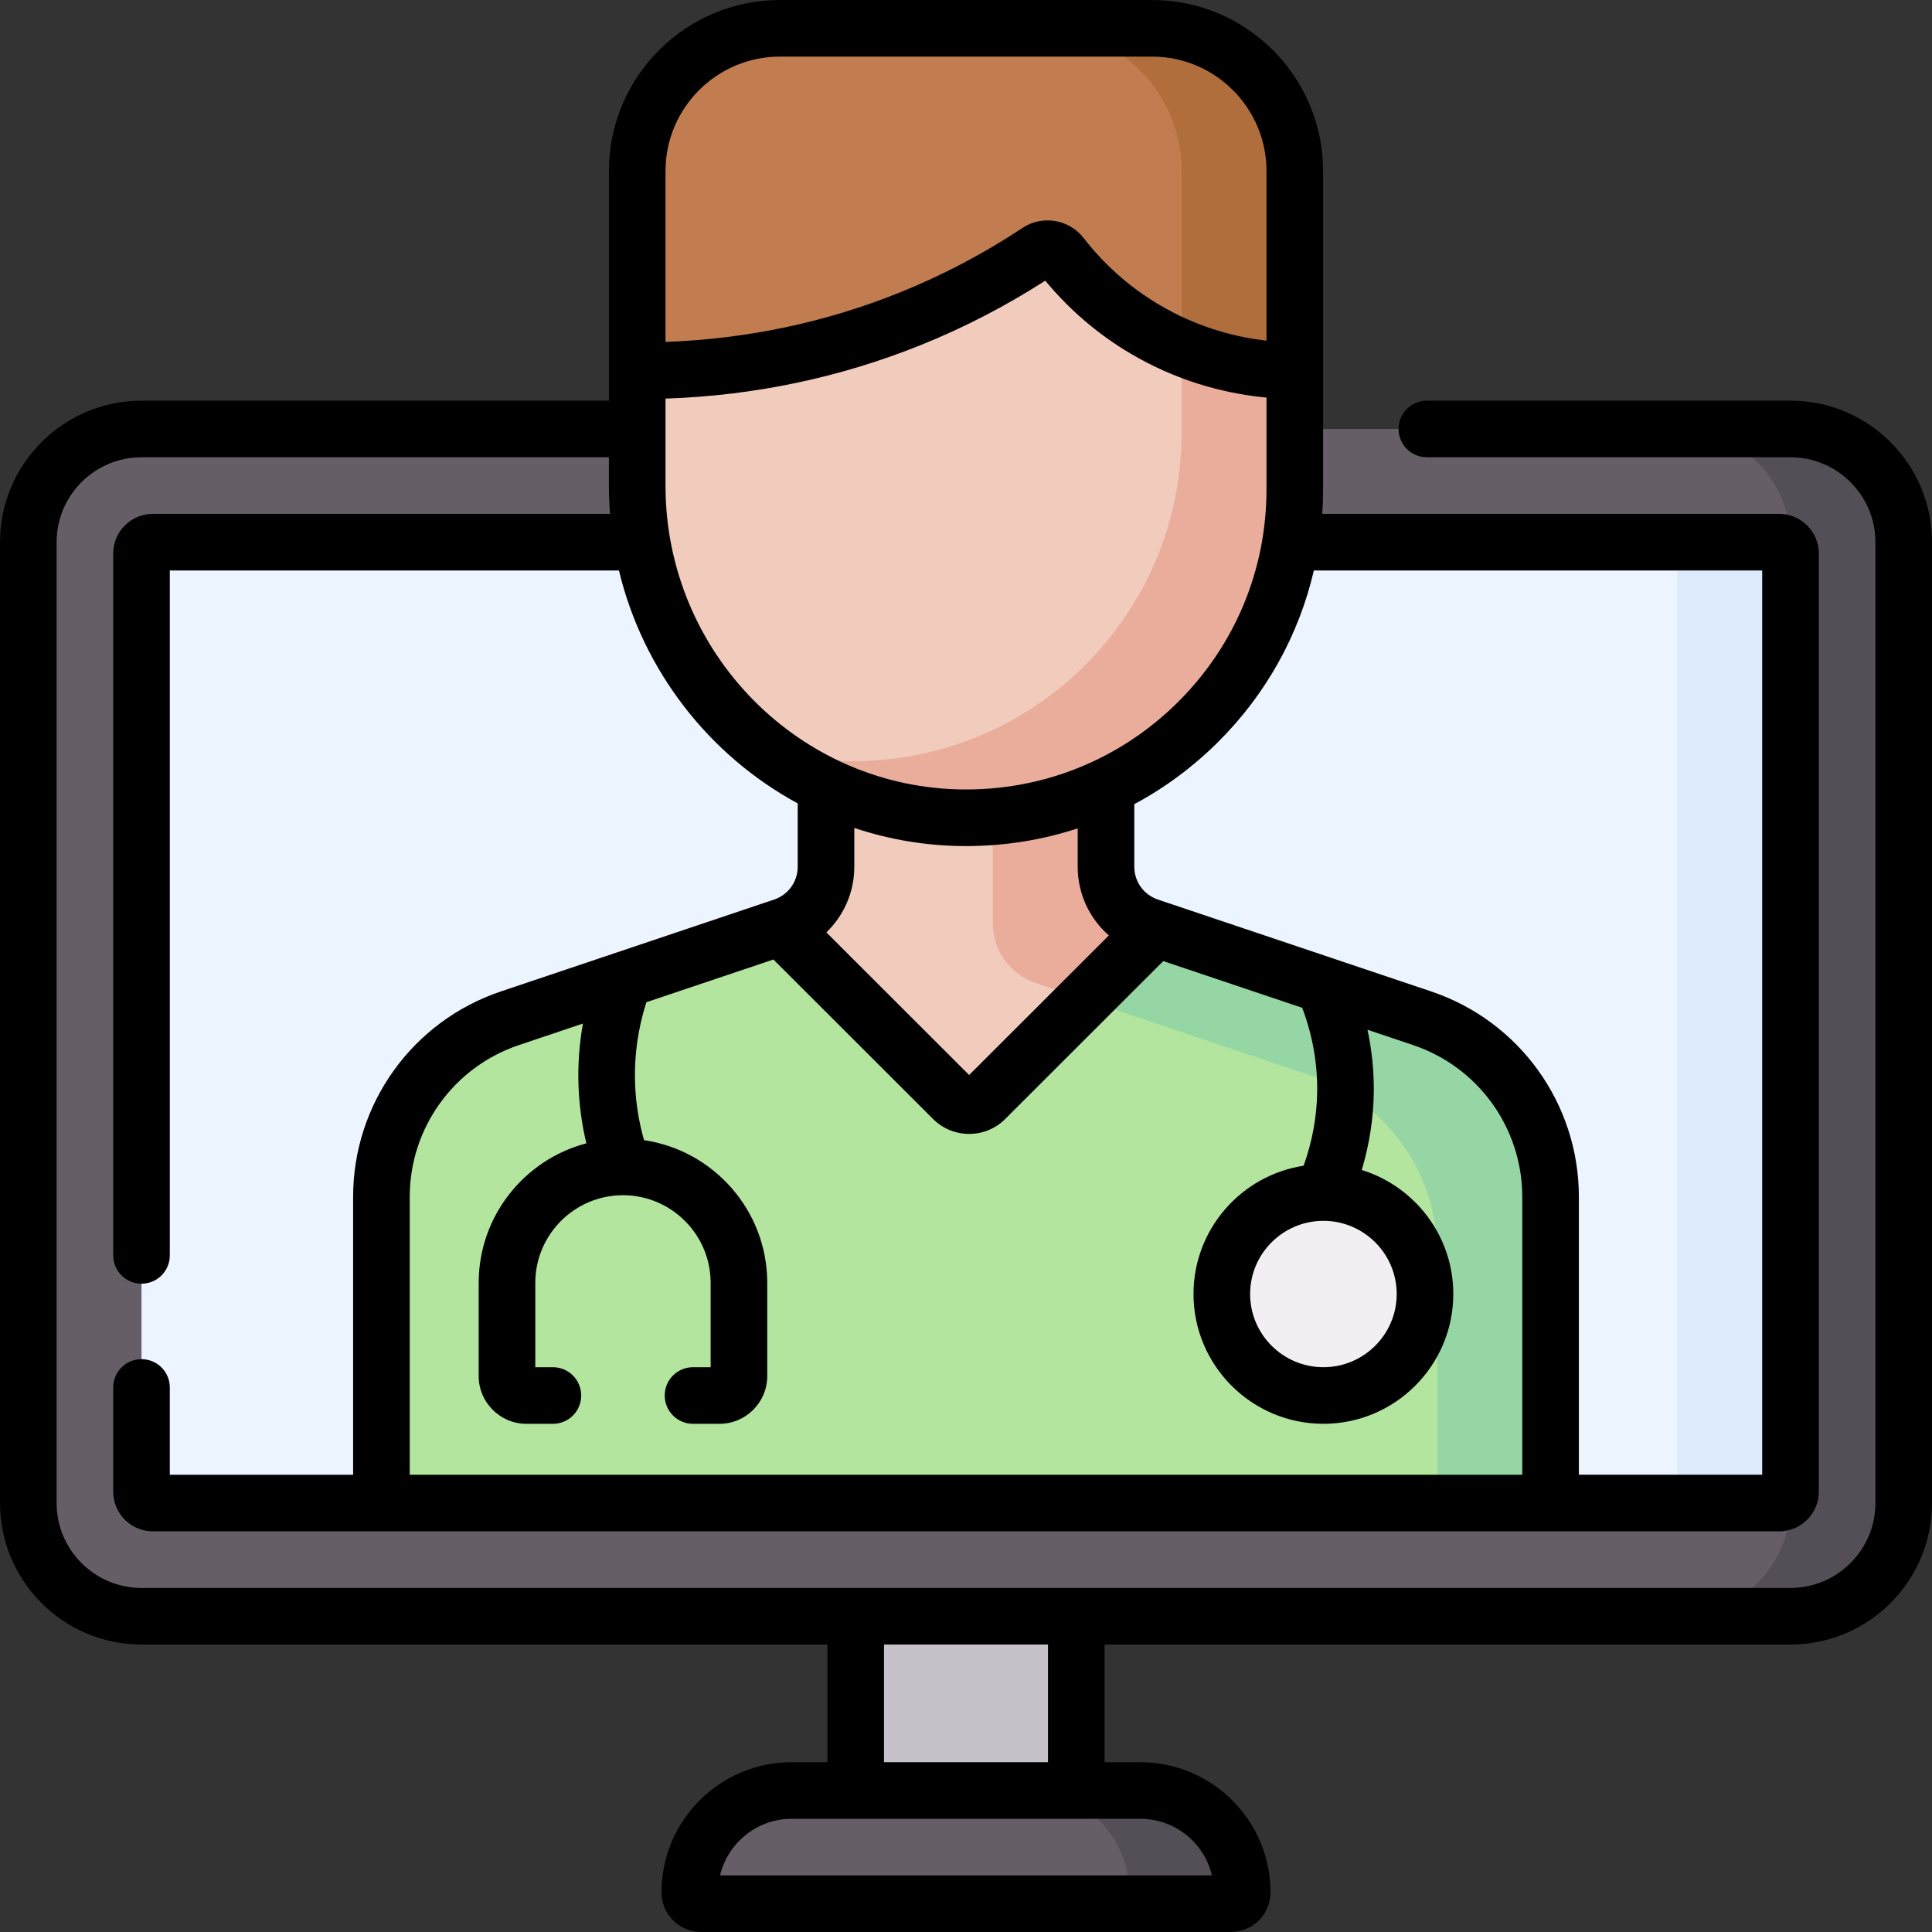 <svg id="Capa_1" enable-background="new 0 0 512 512" height="512" viewBox="0 0 512 512" width="512" xmlns="http://www.w3.org/2000/svg"><rect x="0" y="0" width="512" height="512" fill="#333333" stroke="none"/><g><g><path d="m226.772 413.316h58.456v76.184h-58.456z" fill="#c7c2c9"/><path d="m474.5 428.316h-437c-16.569 0-30-13.431-30-30v-254.632c0-16.569 13.431-30 30-30h437c16.569 0 30 13.431 30 30v254.632c0 16.569-13.431 30-30 30z" fill="#655e67"/><path d="m474.5 113.684h-30c16.569 0 30 13.432 30 30v254.633c0 16.568-13.431 30-30 30h30c16.569 0 30-13.432 30-30v-254.633c0-16.569-13.431-30-30-30z" fill="#544f56"/><path d="m37.5 395.316v-248.632c0-1.657 1.343-3 3-3h431c1.657 0 3 1.343 3 3v248.633c0 1.657-1.343 3-3 3h-431c-1.657-.001-3-1.344-3-3.001z" fill="#ecf5ff"/><path d="m471.5 143.684h-30c1.657 0 3 1.343 3 3v248.633c0 1.657-1.343 3-3 3h30c1.657 0 3-1.343 3-3v-248.633c0-1.657-1.343-3-3-3z" fill="#dceafc"/><path d="m302.203 474.5h-92.405c-14.912 0-27 12.088-27 27 0 1.657 1.343 3 3 3h140.405c1.657 0 3-1.343 3-3 0-14.912-12.089-27-27-27z" fill="#655e67"/><path d="m302.203 474.5h-30c14.912 0 27 12.088 27 27 0 1.657-1.343 3-3 3h30c1.657 0 3-1.343 3-3 0-14.912-12.089-27-27-27z" fill="#544f56"/><g><g><path d="m410.923 398.316v-81.117c0-21.458-13.713-40.521-34.071-47.364l-72.394-24.334c-6.786-2.281-11.357-8.635-11.357-15.788v-27.126h-74.202v27.126c0 7.153-4.571 13.507-11.357 15.788l-72.394 24.334c-20.358 6.843-34.071 25.906-34.071 47.364v81.117z" fill="#b3e59f"/><g><path d="m376.852 269.835-72.394-24.334c-6.786-2.281-11.357-8.635-11.357-15.788v-27.125h-74.202v15h44.202v27.125c0 7.153 4.571 13.507 11.357 15.788l72.394 24.334c20.358 6.843 34.071 25.906 34.071 47.364v66.117h30v-81.117c0-21.457-13.713-40.52-34.071-47.364z" fill="#95d6a4"/></g><path d="m206.981 245.69 45.612 45.566c2.343 2.34 6.138 2.34 8.481 0l45.193-45.146-1.809-.608c-6.786-2.281-11.357-8.635-11.357-15.788v-27.125h-74.202v27.125c0 7.153-4.571 13.507-11.357 15.788z" fill="#f1ccbd"/><path d="m263.101 244.713c0 7.153 4.571 13.507 11.357 15.788l13.021 4.377 18.788-18.769-1.809-.608c-6.786-2.281-11.357-8.635-11.357-15.788v-27.125h-30z" fill="#eaad9c"/><g><path d="m343.134 109.592h-174.269v-64.261c0-20.894 16.938-37.831 37.831-37.831h98.607c20.894 0 37.831 16.938 37.831 37.831z" fill="#c17d4f"/><path d="m305.303 7.5h-30c20.894 0 37.831 16.938 37.831 37.831v64.261h30v-64.261c.001-20.893-16.937-37.831-37.831-37.831z" fill="#b16e3d"/><g><path d="m255.692 216.718c-48.157-.166-86.827-39.881-86.827-87.99v-30.479c17.373.051 43.476-2.145 72.339-13.758 13.464-5.417 24.771-11.774 33.942-17.853 1.983-1.315 4.636-.851 6.095 1.028 4.612 5.941 12.359 14.166 24.106 20.679 15.813 8.766 30.609 9.848 37.788 9.903v31.424c-.001 48.177-39.178 87.213-87.443 87.046z" fill="#f1ccbd"/></g><g><path d="m313.134 92.103v22.57c0 48.176-39.178 87.212-87.442 87.045-7.792-.027-15.334-1.095-22.506-3.061 14.555 11.25 32.729 17.993 52.506 18.061 48.265.167 87.442-38.869 87.442-87.045 0-15.475 0-15.95 0-31.424-5.982-.046-17.258-.823-30-6.146z" fill="#eaad9c"/></g></g><ellipse cx="350.718" cy="342.929" fill="#f1eff1" rx="26.924" ry="26.896"/></g></g></g><path d="m474.5 106.18h-96.37c-4.143 0-7.5 3.357-7.5 7.5s3.357 7.5 7.5 7.5h96.37c12.406 0 22.5 10.094 22.5 22.5v254.64c0 12.406-10.094 22.5-22.5 22.5h-189.194c-.026 0-.051-.004-.077-.004s-.051.004-.077.004h-58.302c-.026 0-.051-.004-.077-.004s-.051.004-.077.004h-189.196c-12.406 0-22.5-10.094-22.5-22.5v-254.64c0-12.406 10.094-22.5 22.5-22.5h123.865v7.548c0 2.508.106 4.992.296 7.452h-121.161c-5.79 0-10.5 4.71-10.5 10.5v186.012c0 4.143 3.357 7.5 7.5 7.5s7.5-3.357 7.5-7.5v-181.512h119.023c6.41 26.669 23.959 49.029 47.377 61.728v16.803c0 3.937-2.511 7.425-6.251 8.681l-72.388 24.34c-23.436 7.873-39.182 29.763-39.182 54.47v73.62h-48.579v-23.129c0-4.143-3.357-7.5-7.5-7.5s-7.5 3.357-7.5 7.5v27.629c0 5.79 4.71 10.5 10.5 10.5h431c5.79 0 10.5-4.71 10.5-10.5v-248.642c0-5.79-4.71-10.5-10.5-10.5h-121.09c.146-2.156.224-4.325.224-6.507v-84.342c.001-24.996-20.334-45.331-45.33-45.331h-98.607c-24.996 0-45.331 20.335-45.331 45.331v60.849h-123.866c-20.678 0-37.5 16.822-37.5 37.5v254.64c0 20.678 16.822 37.5 37.5 37.5h181.771v31.18h-9.474c-19.023 0-34.5 15.477-34.5 34.5 0 5.79 4.71 10.5 10.5 10.5h140.404c5.79 0 10.5-4.71 10.5-10.5 0-19.023-15.477-34.5-34.5-34.5h-9.474v-31.18h181.773c20.678 0 37.5-16.822 37.5-37.5v-254.64c0-20.678-16.822-37.5-37.5-37.5zm-71.08 284.64h-294.84v-73.62c0-18.257 11.638-34.432 28.961-40.251l16.944-5.697c-.971 5.463-1.377 11.01-1.166 16.6.193 5.112.887 10.178 2.071 15.144-16.399 4.306-28.532 19.253-28.532 36.984v24.683c0 6.982 5.681 12.663 12.663 12.663h7.008c4.143 0 7.5-3.357 7.5-7.5s-3.357-7.5-7.5-7.5h-4.671v-22.346c0-12.806 10.413-23.225 23.217-23.235.007 0 .013.001.019.001.009 0 .019-.001.028-.001 12.799.016 23.206 10.432 23.206 23.234v22.346h-4.671c-4.143 0-7.5 3.357-7.5 7.5s3.357 7.5 7.5 7.5h7.008c6.982 0 12.663-5.681 12.663-12.663v-24.683c0-19.187-14.208-35.113-32.654-37.824-1.379-4.851-2.176-9.833-2.366-14.871-.279-7.365.732-14.646 2.987-21.686l33.668-11.321 42.328 42.284c5.26 5.254 13.821 5.254 19.082-.001l41.906-41.864 36.816 12.378c2.679 7.01 4.047 14.564 3.977 22.036-.063 6.708-1.311 13.475-3.598 19.819-16.501 2.53-29.18 16.812-29.18 33.997 0 18.966 15.442 34.396 34.423 34.396s34.424-15.431 34.424-34.396c0-15.432-10.225-28.521-24.26-32.864 2.019-6.755 3.125-13.807 3.192-20.81.052-5.472-.523-10.977-1.673-16.361l12.061 4.055c17.321 5.819 28.959 21.994 28.959 40.251zm-109.559-142.919-37.028 36.989-37.836-37.797c4.622-4.453 7.403-10.665 7.403-17.384v-10.291c9.218 3.076 19.053 4.764 29.266 4.799.113 0 .225.001.338.001 10.209 0 20.169-1.605 29.596-4.694v10.185c0 7.131 3.119 13.702 8.261 18.192zm56.845 75.633h.008.01c10.707.003 19.418 8.703 19.418 19.395 0 10.695-8.714 19.396-19.424 19.396s-19.423-8.701-19.423-19.396c0-10.691 8.707-19.389 19.411-19.395zm-2.521-172.354h118.815v239.64h-48.58v-73.62c0-24.707-15.746-46.597-39.18-54.47l-72.393-24.34c-3.737-1.256-6.248-4.744-6.248-8.681v-16.599c8.075-4.322 15.562-9.852 22.232-16.5 12.733-12.686 21.397-28.354 25.354-45.43zm-171.82-105.849c0-16.725 13.606-30.331 30.331-30.331h98.607c16.725 0 30.331 13.606 30.331 30.331v44.951c-7.621-.868-17.014-3.153-26.651-8.496-8.488-4.705-15.829-11.003-21.818-18.717-3.848-4.961-10.949-6.139-16.163-2.682-10.268 6.806-21.235 12.574-32.598 17.146-19.694 7.924-40.531 12.306-62.039 13.08zm0 60.304c23.438-.781 46.157-5.542 67.639-14.186 11.463-4.612 22.555-10.35 33.005-17.07 6.917 8.369 15.216 15.268 24.701 20.526 12.382 6.863 24.434 9.564 33.925 10.461v24.307c0 21.283-8.307 41.282-23.391 56.313-6.475 6.453-13.863 11.647-21.868 15.481-.331.129-.651.278-.956.451-10.417 4.818-21.853 7.345-33.701 7.299h-.001c-43.755-.15-79.353-36.259-79.353-80.49 0-.097-.004-23.014 0-23.092zm57.906 330.185h43.457v31.18h-43.457zm67.931 46.18c9.204 0 16.939 6.409 18.976 15h-130.356c2.036-8.591 9.771-15 18.976-15z"/></g></svg>